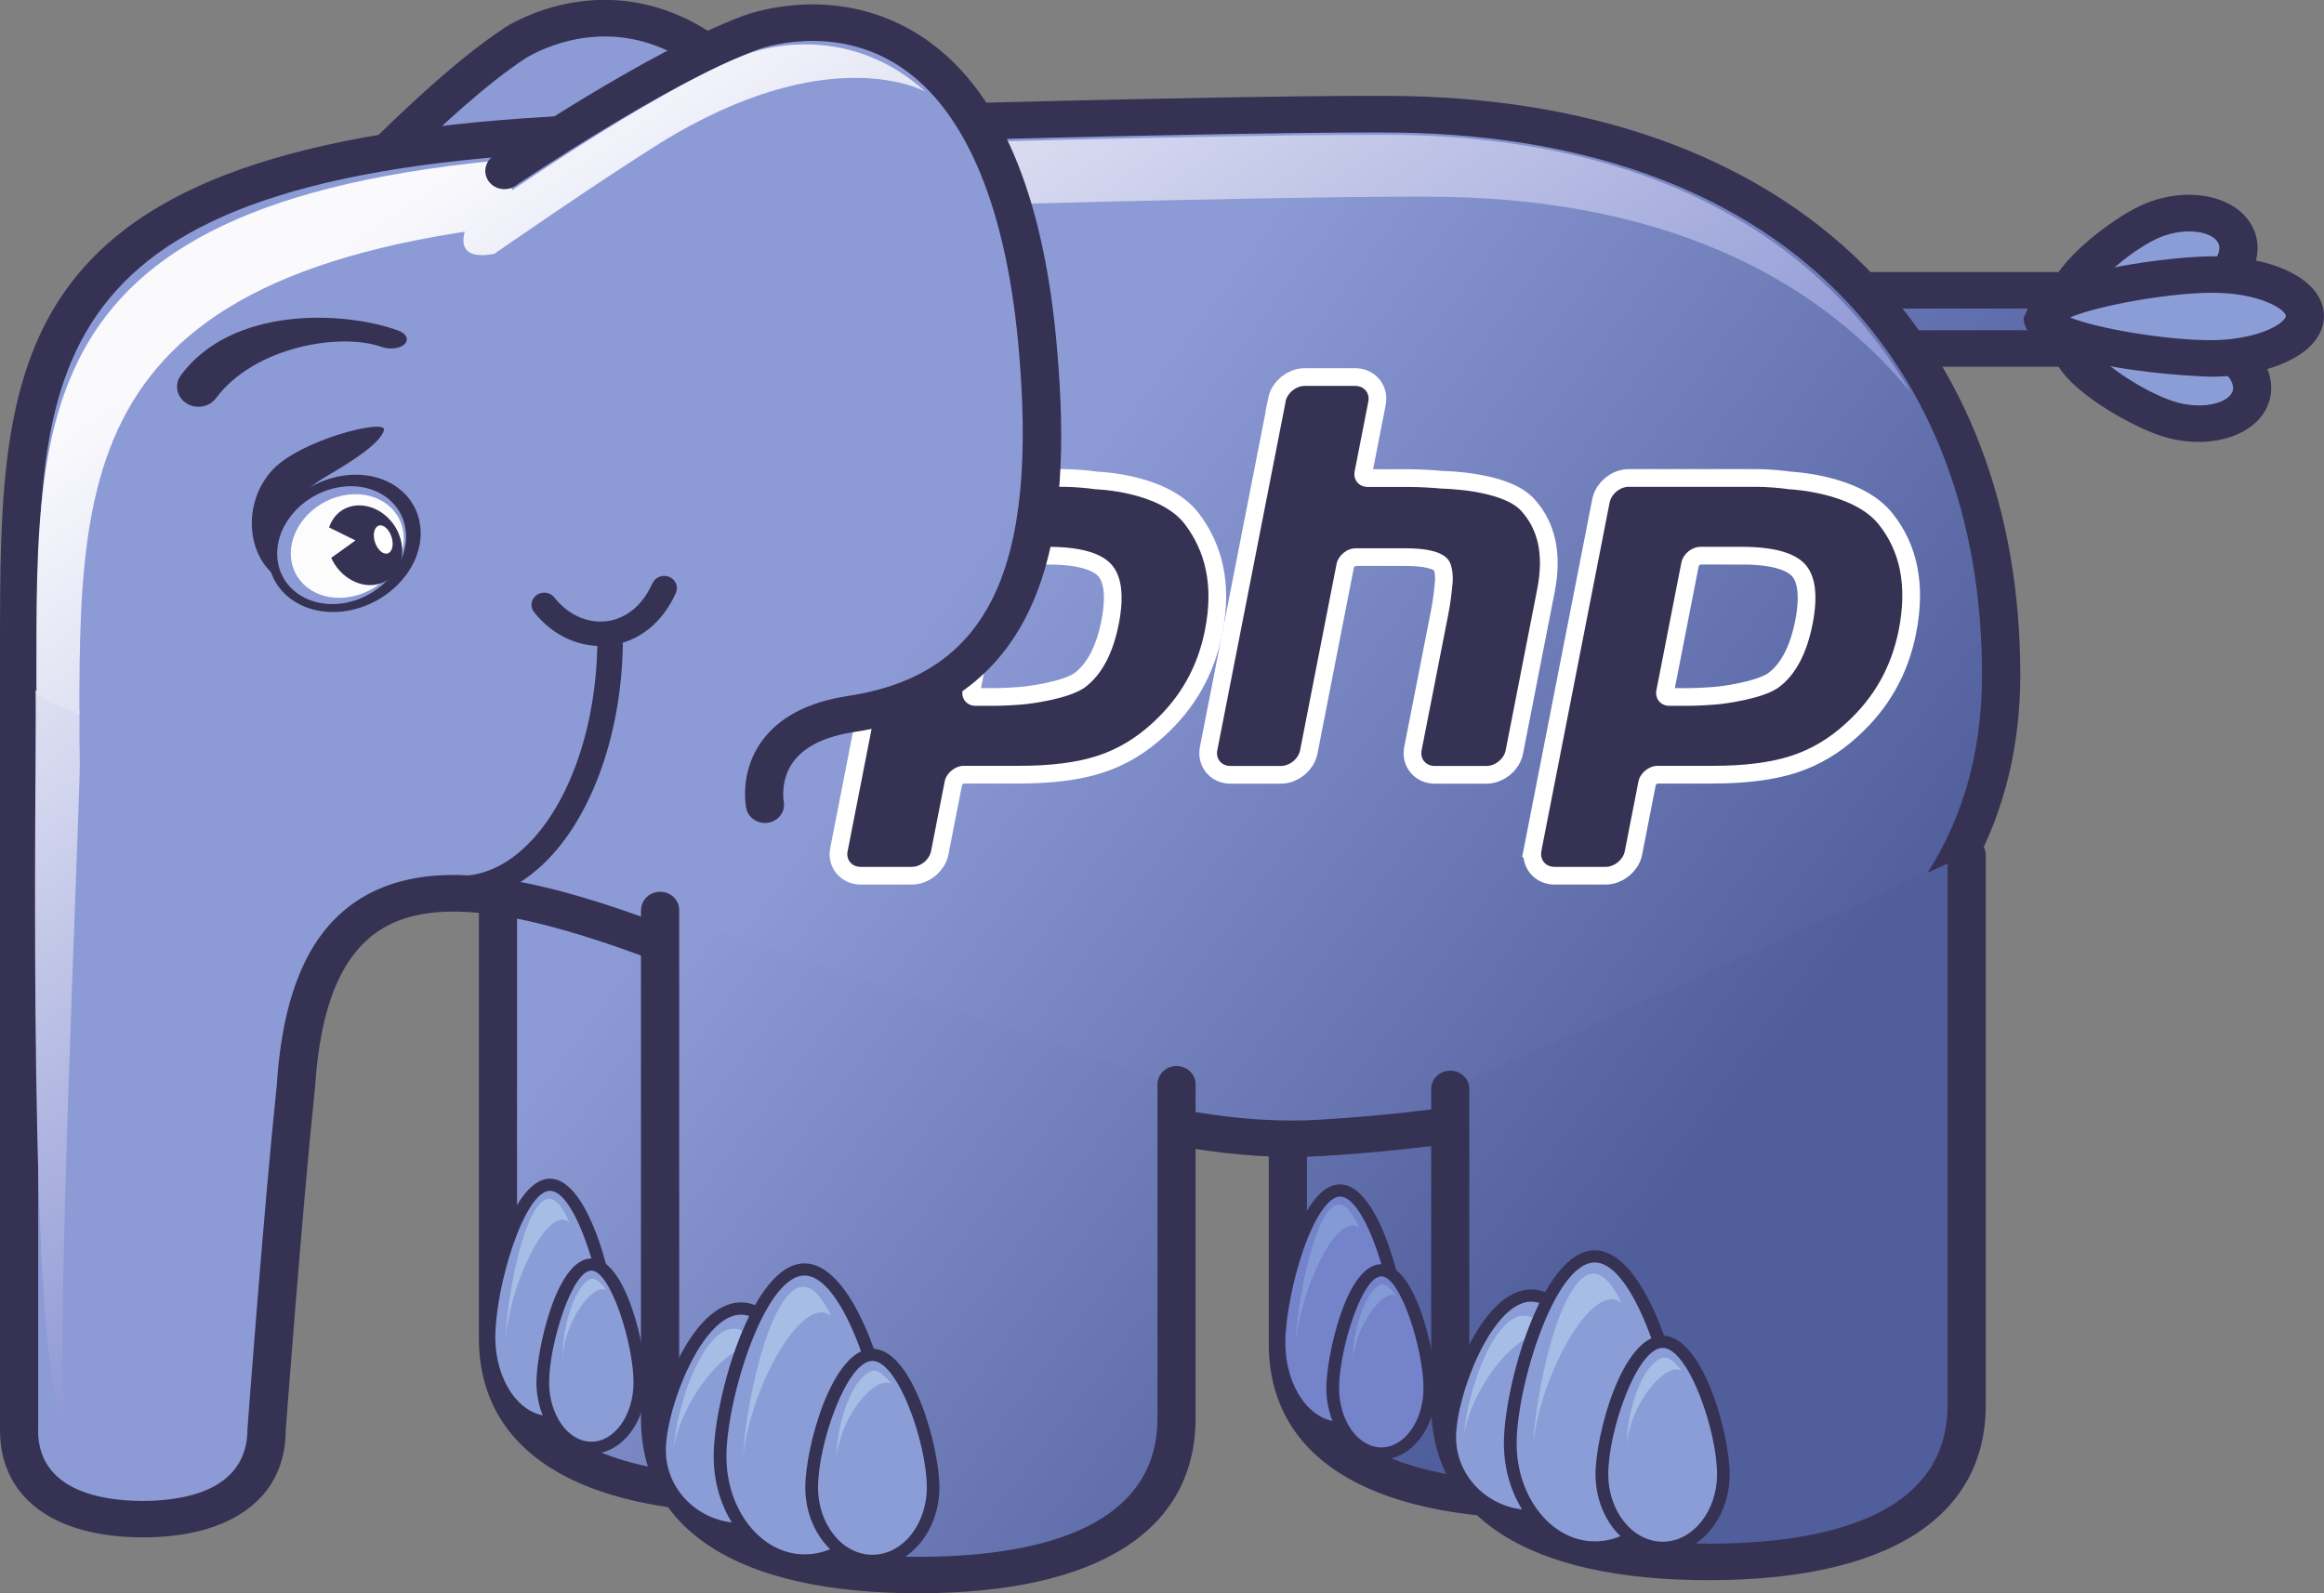 <?xml version="1.0" encoding="UTF-8"?>
<svg id="svg2" xmlns="http://www.w3.org/2000/svg" viewBox="0 0 350 240">
  <rect x="0" y="0" width="350" height="240" fill="#808080" stroke="none"/>
  <defs>
    <style>
      .cls-1, .cls-2 {
        fill: none;
      }

      .cls-3 {
        clip-path: url(#clippath);
      }

      .cls-4 {
        fill: #fcfcfc;
      }

      .cls-5 {
        fill: #fff;
      }

      .cls-6 {
        fill: #8b9dd7;
      }

      .cls-7 {
        fill: #a6bde6;
      }

      .cls-8 {
        fill: #080604;
      }

      .cls-9 {
        fill: #363254;
      }

      .cls-10 {
        fill: #7483ca;
      }

      .cls-11 {
        fill: #839ad6;
      }

      .cls-2 {
        stroke: #fff;
        stroke-width: 5.33px;
      }

      .cls-12 {
        fill: url(#Dégradé_sans_nom_10);
      }

      .cls-13 {
        fill: url(#Dégradé_sans_nom_11);
      }

      .cls-14 {
        fill: url(#Dégradé_sans_nom_12);
      }

      .cls-15 {
        clip-path: url(#clippath-1);
      }

      .cls-16 {
        clip-path: url(#clippath-4);
      }

      .cls-17 {
        clip-path: url(#clippath-3);
      }

      .cls-18 {
        clip-path: url(#clippath-2);
      }

      .cls-19 {
        clip-path: url(#clippath-7);
      }

      .cls-20 {
        clip-path: url(#clippath-8);
      }

      .cls-21 {
        clip-path: url(#clippath-6);
      }

      .cls-22 {
        clip-path: url(#clippath-5);
      }

      .cls-23 {
        clip-path: url(#clippath-9);
      }

      .cls-24 {
        clip-path: url(#clippath-10);
      }

      .cls-25 {
        clip-path: url(#clippath-11);
      }

      .cls-26 {
        fill: url(#Dégradé_sans_nom);
      }

      .cls-27 {
        fill: url(#Dégradé_sans_nom_8);
      }

      .cls-28 {
        fill: url(#Dégradé_sans_nom_3);
      }

      .cls-29 {
        fill: url(#Dégradé_sans_nom_2);
      }

      .cls-30 {
        fill: url(#Dégradé_sans_nom_5);
      }

      .cls-31 {
        fill: url(#Dégradé_sans_nom_4);
      }

      .cls-32 {
        fill: url(#Dégradé_sans_nom_7);
      }

      .cls-33 {
        fill: url(#Dégradé_sans_nom_6);
      }

      .cls-34 {
        fill: url(#Dégradé_sans_nom_9);
      }
    </style>
    <clipPath id="clippath">
      <path class="cls-1" d="m48.7,32.94s16.96-18.62,28.71-26.34c3.74-2.46,31.59-16.99,49.46,33.02,9.78,27.38,9.94,47.78-12.29,56.48-13.31,5.21-8.56,14.96-8.56,14.96"/>
    </clipPath>
    <linearGradient id="Dégradé_sans_nom" x1="-777.89" y1="661.9" x2="-776.89" y2="661.9" gradientTransform="translate(33061.74 142532.17) rotate(36.47) scale(143.84 -143.5) skewX(.45)" gradientUnits="userSpaceOnUse">
      <stop offset="0" stop-color="#8c9bd6"/>
      <stop offset="1" stop-color="#505e9b"/>
    </linearGradient>
    <clipPath id="clippath-1">
      <path class="cls-1" d="m276.83,43.72h35.63c2.99,0,5.41,1.97,5.41,4.39h0c0,2.42-2.42,4.38-5.41,4.38h-27.96l-7.66-8.77Z"/>
    </clipPath>
    <linearGradient id="Dégradé_sans_nom_2" x1="-777.94" y1="661.89" x2="-776.94" y2="661.89" gradientTransform="translate(33417.56 143621.65) rotate(36.47) scale(145.03 -144.69) skewX(.45)" gradientUnits="userSpaceOnUse">
      <stop offset="0" stop-color="#808fd0"/>
      <stop offset="1" stop-color="#505e9b"/>
    </linearGradient>
    <clipPath id="clippath-2">
      <path class="cls-1" d="m152.76,130.94v70.59c0,17.41-17.41,23.64-38.89,23.64h0c-21.48,0-38.88-6.24-38.88-23.64v-71.42"/>
    </clipPath>
    <linearGradient id="Dégradé_sans_nom_3" x1="-777.87" y1="661.9" x2="-776.87" y2="661.9" gradientTransform="translate(32861.58 141973.22) rotate(36.47) scale(143.21 -142.87) skewX(.45)" gradientUnits="userSpaceOnUse">
      <stop offset="0" stop-color="#8c9bd6"/>
      <stop offset="1" stop-color="#505e9b"/>
    </linearGradient>
    <clipPath id="clippath-3">
      <path class="cls-1" d="m271.73,131.8v70.59c0,17.41-17.41,23.64-38.89,23.64h0c-21.48,0-38.89-6.24-38.89-23.64v-71.42"/>
    </clipPath>
    <linearGradient id="Dégradé_sans_nom_4" x1="-777.87" y1="661.9" x2="-776.87" y2="661.9" gradientTransform="translate(32904.5 141916.76) rotate(36.47) scale(143.21 -142.87) skewX(.45)" gradientUnits="userSpaceOnUse">
      <stop offset="0" stop-color="#8c9bd6"/>
      <stop offset="1" stop-color="#505e9b"/>
    </linearGradient>
    <clipPath id="clippath-4">
      <path class="cls-1" d="m120.05,34.53c15.15,24.43,13.53,45.06-6.65,55.88-12.08,6.48-5.43,15.02-5.43,15.02"/>
    </clipPath>
    <linearGradient id="Dégradé_sans_nom_5" x1="-777.68" y1="661.93" x2="-776.68" y2="661.93" gradientTransform="translate(31927.33 137739.33) rotate(36.47) scale(139.01 -138.68) skewX(.45)" gradientUnits="userSpaceOnUse">
      <stop offset="0" stop-color="#808fd0"/>
      <stop offset="1" stop-color="#505e9b"/>
    </linearGradient>
    <clipPath id="clippath-5">
      <path class="cls-1" d="m208.52,17.21s-25.15-.29-117.02,2.73C-.37,22.96,3.02,55.63,2.87,102.56v112.87c0,9.55,8.34,13.4,18.63,13.4s18.64-3.85,18.64-13.4c0,0,2.37-32.25,4.42-51.87,4.58-71.27,91.33,11.72,154.39,7.85,57.3-3.52,102.43-23.14,102.43-69.76s-29.57-84.43-92.86-84.43h0Z"/>
    </clipPath>
    <linearGradient id="Dégradé_sans_nom_6" x1="-777.92" y1="661.9" x2="-776.92" y2="661.9" gradientTransform="translate(33209.8 143284.25) rotate(36.47) scale(144.56 -144.22) skewX(.45)" gradientUnits="userSpaceOnUse">
      <stop offset="0" stop-color="#8c9bd6"/>
      <stop offset="1" stop-color="#505e9b"/>
    </linearGradient>
    <clipPath id="clippath-6">
      <path class="cls-1" d="m5.38,105.66c.1,10.6-1.41,103.19,4.49,108.75-1.85-4.1,2.2-93.8,2.15-99.44l-.05-3.3v-4.66c-2.27-.83-4.48-1.86-6.61-3.03l.02,1.67Z"/>
    </clipPath>
    <linearGradient id="Dégradé_sans_nom_7" x1="-778.18" y1="663.99" x2="-777.18" y2="663.99" gradientTransform="translate(-14631.04 137366.97) rotate(55.33) scale(135.3 -135.69) skewX(.44)" gradientUnits="userSpaceOnUse">
      <stop offset="0" stop-color="#fafafd"/>
      <stop offset="1" stop-color="#8892d2"/>
    </linearGradient>
    <clipPath id="clippath-7">
      <path class="cls-1" d="m208.49,20.32s-24.6-.29-114.5,2.67C4.1,25.94,5.48,58.79,5.48,102.96l.02,1.63c2.08,1.17,4.24,2.19,6.45,3.03.02-41.8,1.81-72.47,88.52-75.32,89.89-2.95,114.5-2.67,114.5-2.67,34.38,0,58.04,11.51,72.78,29.47-13.57-23.24-39.25-38.79-79.26-38.79h0Z"/>
    </clipPath>
    <linearGradient id="Dégradé_sans_nom_8" x1="-779" y1="663.57" x2="-778" y2="663.57" gradientTransform="translate(-16785.62 160026.77) rotate(55.33) scale(157.65 -158.11) skewX(.44)" gradientUnits="userSpaceOnUse">
      <stop offset="0" stop-color="#fafafd"/>
      <stop offset="1" stop-color="#8892d2"/>
    </linearGradient>
    <clipPath id="clippath-8">
      <path class="cls-1" d="m177.18,163.33v50.27c0,17.41-17.42,23.66-38.89,23.66h0c-21.48,0-38.89-6.25-38.89-23.66v-76.52"/>
    </clipPath>
    <linearGradient id="Dégradé_sans_nom_9" x1="-777.86" y1="661.9" x2="-776.86" y2="661.9" gradientTransform="translate(32842.29 141902.07) rotate(36.47) scale(143.13 -142.79) skewX(.45)" gradientUnits="userSpaceOnUse">
      <stop offset="0" stop-color="#8c9bd6"/>
      <stop offset="1" stop-color="#505e9b"/>
    </linearGradient>
    <clipPath id="clippath-9">
      <path class="cls-1" d="m296.19,128.78v82.85c0,17.4-17.42,23.65-38.89,23.65h0c-21.48,0-38.88-6.25-38.88-23.65v-47.6"/>
    </clipPath>
    <linearGradient id="Dégradé_sans_nom_10" x1="-777.88" y1="661.9" x2="-776.88" y2="661.9" gradientTransform="translate(33010.91 142328.51) rotate(36.47) scale(143.63 -143.29) skewX(.45)" gradientUnits="userSpaceOnUse">
      <stop offset="0" stop-color="#8c9bd6"/>
      <stop offset="1" stop-color="#505e9b"/>
    </linearGradient>
    <clipPath id="clippath-10">
      <path class="cls-1" d="m75.96,25.75s22.78-15.54,37.17-20.86c4.59-1.7,37.68-10.37,43.04,46.31,2.93,31.03-2.35,52.47-28,56.35-15.35,2.33-12.98,13.68-12.98,13.68"/>
    </clipPath>
    <linearGradient id="Dégradé_sans_nom_11" x1="-777.87" y1="661.9" x2="-776.87" y2="661.9" gradientTransform="translate(32966.15 142100.6) rotate(36.47) scale(143.41 -143.07) skewX(.45)" gradientUnits="userSpaceOnUse">
      <stop offset="0" stop-color="#8c9bd6"/>
      <stop offset="1" stop-color="#505e9b"/>
    </linearGradient>
    <clipPath id="clippath-11">
      <path class="cls-1" d="m99.27,21.64c25.8-16,40.12-7.82,40.12-7.82-11.22-10.17-23.83-6.8-26.62-5.76-14.34,5.33-42.04,25.01-42.04,25.01,0,0-3.74,6.59,3.72,5.16,0,0,16.23-11.25,24.83-16.58h0Z"/>
    </clipPath>
    <linearGradient id="Dégradé_sans_nom_12" x1="-779.11" y1="663.51" x2="-778.11" y2="663.51" gradientTransform="translate(-17142.3 163559.71) rotate(55.33) scale(161.12 -161.59) skewX(.44)" gradientUnits="userSpaceOnUse">
      <stop offset="0" stop-color="#fafafd"/>
      <stop offset="1" stop-color="#8892d2"/>
    </linearGradient>
  </defs>
  <g id="g4577">
    <g id="g14">
      <g class="cls-3">
        <g id="g16">
          <path id="path28" class="cls-26" d="m48.7,32.94s16.96-18.62,28.71-26.34c3.74-2.46,31.59-16.99,49.46,33.02,9.78,27.38,9.94,47.78-12.29,56.48-13.31,5.21-8.56,14.96-8.56,14.96"/>
        </g>
      </g>
    </g>
    <path id="path30" class="cls-9" d="m75.79,4.33c-11.92,7.83-28.56,26.04-29.26,26.8-1.04,1.14-.92,2.89.28,3.88,1.19.99,3.01.88,4.05-.27.17-.19,16.87-18.46,28.18-25.89.34-.23,8.59-5.52,18.64-2.34,10.57,3.35,19.73,15.11,26.47,33.98,10.74,30.06,7.55,45.93-10.65,53.04-5.25,2.06-8.71,5.04-10.28,8.87-2.06,5.05.11,9.61.2,9.81.66,1.37,2.35,1.95,3.78,1.32,1.44-.62,2.07-2.24,1.43-3.62-.01-.03-1.24-2.73-.04-5.57.98-2.34,3.36-4.27,7.07-5.71,27.47-10.75,21.86-37.67,13.91-59.92-7.46-20.86-17.58-33.45-30.1-37.42-12.51-3.97-22.6,2.3-23.71,3.02"/>
    <g id="g32">
      <g class="cls-15">
        <g id="g34">
          <path id="path46" class="cls-29" d="m276.83,43.72h35.63c2.99,0,5.41,1.97,5.41,4.39h0c0,2.42-2.42,4.38-5.41,4.38h-27.96l-7.66-8.77"/>
        </g>
      </g>
    </g>
    <path id="path48" class="cls-9" d="m312.46,46.47c1.5,0,2.54.86,2.54,1.64s-1.04,1.64-2.54,1.64h-26.62c-.57-.65-1.43-1.64-2.86-3.27h29.48Zm-41.77-5.5l12.47,14.27h29.31c4.57,0,8.28-3.2,8.28-7.13s-3.71-7.13-8.28-7.13h-41.77"/>
    <path id="path50" class="cls-6" d="m323.49,33.53c4.9-2.31,10.62-1.75,12.8,1.26,2.17,3.02-.05,7.33-4.94,9.66-4.89,2.31-17.71,5.11-19.88,2.09-2.18-3.01,7.13-10.69,12.02-13"/>
    <path id="path52" class="cls-9" d="m324.75,35.99h0c3.8-1.79,7.97-1.29,9.16.36.33.46.41.99.24,1.63-.31,1.15-1.54,2.8-4.09,4-4.72,2.23-13.11,3.54-15.7,2.91.96-2.13,6.2-6.92,10.39-8.9h0Zm-2.54-4.93h0c-4.1,1.93-12.43,8.09-13.74,12.96l.63,4.06c3.94,5.48,19.81.57,23.52-1.18,3.69-1.75,6.27-4.5,7.1-7.55.59-2.18.21-4.35-1.07-6.13-3-4.16-10.22-5.11-16.44-2.17"/>
    <path id="path54" class="cls-6" d="m332.19,51.32c5.25,1.74,8.18,5.77,6.56,9-1.64,3.24-7.21,4.44-12.45,2.69-5.24-1.74-15.78-8.28-14.15-11.51,1.63-3.24,14.81-1.93,20.05-.19"/>
    <path id="path56" class="cls-9" d="m333.13,48.73h0,0Zm-1.89,5.19h0c2.82.94,4.37,2.5,4.87,3.65.38.88.12,1.4.04,1.57-.86,1.72-4.87,2.63-8.92,1.28-4.63-1.53-10.86-5.85-12.03-7.84,2.17-.72,10.98-.35,16.05,1.33h0Zm-21.7-3.6v3.99c2.03,4.66,11.36,9.84,15.8,11.31,6.68,2.22,13.7.42,15.98-4.09.48-.97.73-2.02.73-3.08,0-1-.21-2.01-.64-3-1.29-2.96-4.31-5.4-8.29-6.72-3.97-1.32-20.58-4.38-23.58,1.59"/>
    <path id="path58" class="cls-6" d="m332.96,41.36c7.79-.05,14.14,2.74,14.17,6.23.04,3.49-6.24,6.36-14.04,6.41-7.78.05-25.41-2.65-25.45-6.14-.04-3.5,17.54-6.44,25.32-6.5"/>
    <path id="path60" class="cls-9" d="m344.25,47.61c0,.13-.12.39-.47.73-1.41,1.37-5.37,2.87-10.71,2.9-6.68.04-17.25-1.75-21.32-3.42,4.04-1.73,14.56-3.67,21.23-3.72h0c7.38-.05,11.27,2.58,11.28,3.5h0Zm-11.31-9h0c-5.66.04-22.47,2.02-26.79,6.21l-1.39,3.07c.08,8.08,28.06,8.86,28.34,8.86,6.27-.04,11.93-1.78,14.77-4.55,1.41-1.37,2.14-2.97,2.12-4.64-.04-5.24-7.22-9.01-17.06-8.95"/>
    <g id="g62">
      <g class="cls-18">
        <g id="g64">
          <path id="path76" class="cls-28" d="m152.76,130.94v70.59c0,17.41-17.41,23.64-38.89,23.64h0c-21.48,0-38.88-6.24-38.88-23.64v-71.42"/>
        </g>
      </g>
    </g>
    <path id="path78" class="cls-9" d="m72.12,130.11v71.42c0,17.02,14.83,26.39,41.76,26.39s41.76-9.37,41.76-26.39v-70.59c0-1.52-1.29-2.75-2.87-2.75s-2.87,1.23-2.87,2.75v70.59c0,17.27-19.58,20.89-36.02,20.89s-36.01-3.62-36.01-20.89v-71.42c0-1.52-1.29-2.75-2.87-2.75s-2.87,1.23-2.87,2.75"/>
    <path id="path80" class="cls-6" d="m92.03,201.45c0,7.04-4.12,12.77-9.19,12.77s-9.2-5.72-9.2-12.77,4.12-22.98,9.2-22.98,9.19,15.93,9.19,22.98"/>
    <path id="path82" class="cls-9" d="m74.6,201.45c0-7.67,4.36-22.07,8.24-22.07s8.24,14.4,8.24,22.07c0,6.54-3.69,11.85-8.24,11.85s-8.24-5.31-8.24-11.85Zm-1.92,0c0,7.54,4.55,13.69,10.15,13.69s10.15-6.14,10.15-13.69c0-6.89-4.04-23.9-10.15-23.9s-10.15,17.01-10.15,23.9"/>
    <path id="path84" class="cls-7" d="m76.12,202.72c0-6.78,4.98-19,8.61-19,.35,0,.69.17,1.02.43-.91-2.15-1.95-3.57-3.05-3.57-3.64,0-6.58,15.35-6.58,22.13"/>
    <path id="path86" class="cls-6" d="m96.37,208.23c0,5.44-3.27,9.85-7.31,9.85s-7.32-4.41-7.32-9.85,3.28-17.75,7.32-17.75,7.31,12.29,7.31,17.75"/>
    <path id="path88" class="cls-9" d="m82.7,208.23c0-5.7,3.44-16.83,6.36-16.83s6.35,11.12,6.35,16.83c0,4.93-2.85,8.94-6.35,8.94s-6.36-4.01-6.36-8.94Zm-1.91,0c0,5.94,3.71,10.77,8.28,10.77s8.27-4.83,8.27-10.77c0-4.65-2.93-18.66-8.27-18.66s-8.28,14.02-8.28,18.66"/>
    <path id="path90" class="cls-7" d="m84.82,204.99c-.37-3.88,3.06-10.31,5.73-10.78.25-.03.51.03.76.13-.78-1.11-1.67-2-2.43-1.65-2.64,1.25-4.44,8.44-4.07,12.3"/>
    <g id="g92">
      <g class="cls-17">
        <g id="g94">
          <path id="path106" class="cls-31" d="m271.73,131.8v70.59c0,17.41-17.41,23.64-38.89,23.64h0c-21.48,0-38.89-6.24-38.89-23.64v-71.42"/>
        </g>
      </g>
    </g>
    <path id="path108" class="cls-9" d="m191.08,130.97v71.42c0,17.02,14.83,26.39,41.76,26.39,12.12,0,21.84-1.9,28.89-5.64,8.42-4.47,12.87-11.64,12.87-20.75v-70.59c0-1.52-1.29-2.75-2.87-2.75s-2.87,1.23-2.87,2.75v70.59c0,7.19-3.24,12.41-9.92,15.95-6.1,3.23-15.13,4.95-26.1,4.95-16.43,0-36.01-3.63-36.01-20.89v-71.42c0-1.52-1.29-2.75-2.88-2.75s-2.87,1.23-2.87,2.75"/>
    <path id="path110" class="cls-10" d="m211,202.31c0,7.04-4.11,12.78-9.19,12.78s-9.2-5.73-9.2-12.78,4.11-22.98,9.2-22.98,9.19,15.93,9.19,22.98"/>
    <path id="path112" class="cls-9" d="m193.57,202.31c0-3.6,1.09-9.3,2.65-13.85,1.73-5.07,3.88-8.22,5.6-8.22,3.87,0,8.24,14.39,8.24,22.06,0,6.54-3.69,11.86-8.24,11.86s-8.24-5.32-8.24-11.86h0Zm.83-14.42c-1.62,4.71-2.74,10.64-2.74,14.42,0,7.55,4.56,13.69,10.16,13.69s10.15-6.14,10.15-13.69c0-6.89-4.04-23.9-10.15-23.9-3.45,0-5.94,5.15-7.42,9.48"/>
    <path id="path114" class="cls-11" d="m195.09,203.59c0-6.79,4.97-19.01,8.61-19.01.35,0,.69.18,1.02.44-.91-2.15-1.95-3.57-3.05-3.57-3.64,0-6.57,15.36-6.57,22.14"/>
    <path id="path116" class="cls-10" d="m215.34,209.09c0,5.45-3.27,9.85-7.31,9.85s-7.31-4.4-7.31-9.85,3.28-17.74,7.31-17.74,7.31,12.29,7.31,17.74"/>
    <path id="path118" class="cls-9" d="m201.67,209.09c0-5.7,3.43-16.83,6.36-16.83s6.35,11.12,6.35,16.83c0,4.93-2.85,8.94-6.35,8.94s-6.36-4.01-6.36-8.94Zm-1.92,0c0,5.94,3.71,10.77,8.27,10.77s8.27-4.83,8.27-10.77c0-4.64-2.94-18.66-8.27-18.66s-8.27,14.01-8.27,18.66"/>
    <path id="path120" class="cls-11" d="m203.79,205.85c-.37-3.87,3.06-10.31,5.73-10.78.25-.03.51.02.76.13-.78-1.11-1.67-2-2.43-1.65-2.65,1.25-4.44,8.44-4.06,12.3"/>
    <g id="g122">
      <g class="cls-16">
        <g id="g124">
          <path id="path136" class="cls-30" d="m120.05,34.53c15.15,24.43,13.53,45.06-6.65,55.88-12.08,6.48-5.43,15.02-5.43,15.02"/>
        </g>
      </g>
    </g>
    <path id="path138" class="cls-8" d="m118.58,32.16c-1.37.78-1.82,2.46-1.01,3.77,8.43,13.59,11.45,25.9,8.73,35.58-1.93,6.89-6.75,12.43-14.31,16.49-4.78,2.56-7.63,5.79-8.47,9.59-1.15,5.17,2.01,9.3,2.14,9.48.94,1.21,2.72,1.46,4,.57,1.27-.89,1.55-2.61.63-3.83-.01-.02-1.77-2.4-1.13-5.11.51-2.17,2.41-4.15,5.65-5.89,8.96-4.81,14.7-11.49,17.05-19.86,3.13-11.15-.1-24.92-9.34-39.82-.81-1.31-2.57-1.74-3.93-.96"/>
    <g id="g140">
      <g class="cls-22">
        <g id="g142">
          <path id="path154" class="cls-33" d="m208.52,17.21s-25.15-.29-117.02,2.73C-.37,22.96,3.02,55.63,2.87,102.56v112.87c0,9.55,8.34,13.4,18.63,13.4s18.64-3.85,18.64-13.4c0,0,2.37-32.25,4.42-51.87,4.58-71.27,91.33,11.72,154.39,7.85,57.3-3.52,102.43-23.14,102.43-69.76s-29.57-84.43-92.86-84.43"/>
        </g>
      </g>
    </g>
    <path id="path156" class="cls-9" d="m5.75,215.43v-112.87s0-4.97,0-4.97c.02-43.41.03-72.08,85.84-74.9,90.69-2.98,116.64-2.73,116.89-2.73h.03c28.89,0,52.44,8.26,68.09,23.89,14.33,14.3,21.9,34.29,21.9,57.8,0,50.32-54.24,64.22-99.74,67.02-23.95,1.47-52.19-10.28-77.12-20.64-27.94-11.61-52.06-21.64-66.91-12.94-7.85,4.6-12.11,13.86-13.04,28.31-2.02,19.33-4.4,51.52-4.42,51.85,0,9.46-9.89,10.84-15.78,10.84s-15.76-1.39-15.76-10.65h0ZM91.4,17.19C.04,20.19.02,52.65,0,97.58v4.97s0,112.88,0,112.88c0,10.11,8.04,16.15,21.51,16.15s21.52-6.04,21.52-16.15c.02-.13,2.39-32.25,4.41-51.6.81-12.63,4.19-20.46,10.31-24.06,12.31-7.21,36.26,2.75,61.62,13.29,25.52,10.61,54.44,22.64,79.77,21.08,67.79-4.17,105.12-29.92,105.12-72.51,0-24.96-8.13-46.26-23.5-61.61-16.76-16.73-41.74-25.58-72.24-25.58h.03c-.25,0-26.27-.26-117.16,2.73"/>
    <g id="g158">
      <g class="cls-21">
        <g id="g160">
          <path id="path172" class="cls-32" d="m5.38,105.66c.1,10.6-1.41,103.19,4.49,108.75-1.85-4.1,2.2-93.8,2.15-99.44l-.05-3.3v-4.66c-2.27-.83-4.48-1.86-6.61-3.03l.02,1.67"/>
        </g>
      </g>
    </g>
    <g id="g174">
      <g class="cls-19">
        <g id="g176">
          <path id="path188" class="cls-27" d="m208.49,20.32s-24.6-.29-114.5,2.67C4.1,25.94,5.48,58.79,5.48,102.96l.02,1.63c2.08,1.17,4.24,2.19,6.45,3.03.02-41.8,1.81-72.47,88.52-75.32,89.89-2.95,114.5-2.67,114.5-2.67,34.38,0,58.04,11.51,72.78,29.47-13.57-23.24-39.25-38.79-79.26-38.79"/>
        </g>
      </g>
    </g>
    <g id="g190">
      <g class="cls-20">
        <g id="g192">
          <path id="path204" class="cls-34" d="m177.18,163.33v50.27c0,17.41-17.42,23.66-38.89,23.66h0c-21.48,0-38.89-6.25-38.89-23.66v-76.52"/>
        </g>
      </g>
    </g>
    <path id="path206" class="cls-9" d="m96.53,137.08v76.52c0,17.03,14.83,26.4,41.76,26.4s41.77-9.38,41.77-26.4v-50.27c0-1.52-1.29-2.75-2.87-2.75s-2.87,1.23-2.87,2.75v50.27c0,17.28-19.59,20.91-36.02,20.91s-36.01-3.63-36.01-20.91v-76.52c0-1.52-1.29-2.75-2.87-2.75s-2.87,1.23-2.87,2.75"/>
    <path id="path208" class="cls-6" d="m123.86,218.47c0,6.55-5.49,11.86-12.27,11.86s-12.27-5.31-12.27-11.86,5.49-21.35,12.27-21.35,12.27,14.8,12.27,21.35"/>
    <path id="path210" class="cls-9" d="m100.28,218.47c0-6.38,5.47-20.44,11.31-20.44s11.31,14.06,11.31,20.44c0,6.04-5.07,10.94-11.31,10.94s-11.31-4.91-11.31-10.94Zm-1.92,0c0,7.04,5.94,12.78,13.23,12.78s13.23-5.73,13.23-12.78c0-6.64-5.58-22.28-13.23-22.28s-13.23,15.63-13.23,22.28"/>
    <path id="path212" class="cls-7" d="m101.41,219.26c0-5.86,6.87-16.4,11.9-16.4.48,0,.94.15,1.41.38-1.27-1.85-2.7-3.09-4.21-3.09-5.03,0-9.09,13.25-9.09,19.1"/>
    <path id="path214" class="cls-6" d="m133.86,219.4c0,8.64-5.69,15.66-12.7,15.66s-12.71-7.03-12.71-15.66,5.69-28.18,12.71-28.18,12.7,19.53,12.7,28.18"/>
    <path id="path216" class="cls-9" d="m109.4,219.4c0-8.52,5.69-27.26,11.76-27.26s11.75,18.74,11.75,27.26-5.27,14.74-11.75,14.74-11.76-6.62-11.76-14.74Zm-1.92,0c0,9.14,6.13,16.58,13.67,16.58s13.66-7.44,13.66-16.58-5.77-29.09-13.66-29.09-13.67,20.41-13.67,29.09"/>
    <path id="path218" class="cls-7" d="m111.87,220.97c0-8.33,6.88-23.29,11.9-23.29.48,0,.95.22,1.41.53-1.26-2.64-2.7-4.38-4.21-4.38-5.03,0-9.09,18.83-9.09,27.14"/>
    <path id="path220" class="cls-6" d="m140.53,224.05c0,6.11-4.09,11.07-9.15,11.07s-9.14-4.96-9.14-11.07,4.09-19.96,9.14-19.96,9.15,13.82,9.15,19.96"/>
    <path id="path222" class="cls-9" d="m123.2,224.05c0-6.62,4.34-19.05,8.19-19.05s8.19,12.42,8.19,19.05c0,5.6-3.67,10.15-8.19,10.15s-8.19-4.55-8.19-10.15Zm-1.92,0c0,6.61,4.54,11.99,10.1,11.99s10.1-5.38,10.1-11.99c0-6.02-4.02-20.88-10.1-20.88s-10.1,14.86-10.1,20.88"/>
    <path id="path224" class="cls-7" d="m126.09,220.4c-.46-4.37,3.82-11.6,7.16-12.13.31-.05.63.02.96.14-.98-1.26-2.09-2.26-3.04-1.86-3.31,1.41-5.55,9.49-5.08,13.84"/>
    <g id="g226">
      <g class="cls-23">
        <g id="g228">
          <path id="path240" class="cls-12" d="m296.19,128.78v82.85c0,17.4-17.42,23.65-38.89,23.65h0c-21.48,0-38.88-6.25-38.88-23.65v-47.6"/>
        </g>
      </g>
    </g>
    <path id="path242" class="cls-9" d="m293.31,128.78v82.85c0,17.28-19.59,20.9-36.02,20.9s-36.01-3.62-36.01-20.9v-47.6c0-1.52-1.29-2.75-2.87-2.75s-2.87,1.23-2.87,2.75v47.6c0,17.03,14.83,26.4,41.76,26.4s41.76-9.38,41.76-26.4v-82.85c0-1.52-1.28-2.75-2.87-2.75s-2.88,1.23-2.88,2.75"/>
    <path id="path244" class="cls-6" d="m242.88,216.51c0,6.54-5.49,11.85-12.27,11.85s-12.27-5.31-12.27-11.85,5.49-21.36,12.27-21.36,12.27,14.8,12.27,21.36"/>
    <path id="path246" class="cls-9" d="m219.29,216.51c0-6.39,5.47-20.44,11.31-20.44s11.32,14.05,11.32,20.44c0,6.03-5.08,10.94-11.32,10.94s-11.31-4.91-11.31-10.94Zm-1.92,0c0,7.04,5.93,12.77,13.23,12.77s13.23-5.73,13.23-12.77c0-6.64-5.59-22.27-13.23-22.27s-13.23,15.63-13.23,22.27"/>
    <path id="path248" class="cls-7" d="m220.43,217.28c0-5.86,6.87-16.39,11.9-16.39.48,0,.94.15,1.41.38-1.26-1.85-2.69-3.08-4.21-3.08-5.03,0-9.09,13.25-9.09,19.1"/>
    <path id="path250" class="cls-6" d="m252.87,217.43c0,8.64-5.69,15.67-12.71,15.67s-12.71-7.03-12.71-15.67,5.69-28.17,12.71-28.17,12.71,19.52,12.71,28.17"/>
    <path id="path252" class="cls-9" d="m228.41,217.43c0-8.52,5.68-27.26,11.76-27.26s11.75,18.74,11.75,27.26-5.27,14.75-11.75,14.75-11.76-6.62-11.76-14.75Zm-1.92,0c0,9.14,6.13,16.58,13.67,16.58s13.67-7.44,13.67-16.58-5.77-29.09-13.67-29.09-13.67,20.42-13.67,29.09"/>
    <path id="path254" class="cls-7" d="m230.88,219c0-8.33,6.88-23.29,11.9-23.29.48,0,.95.21,1.41.53-1.26-2.64-2.69-4.38-4.21-4.38-5.03,0-9.09,18.82-9.09,27.14"/>
    <path id="path256" class="cls-6" d="m259.54,222.08c0,6.12-4.09,11.07-9.14,11.07s-9.14-4.96-9.14-11.07,4.09-19.96,9.14-19.96,9.14,13.82,9.14,19.96"/>
    <path id="path258" class="cls-9" d="m242.21,222.08c0-6.62,4.34-19.04,8.19-19.04s8.19,12.42,8.19,19.04c0,5.6-3.68,10.15-8.19,10.15s-8.19-4.55-8.19-10.15h0Zm-1.92,0c0,6.61,4.53,11.99,10.1,11.99s10.1-5.37,10.1-11.99c0-6.02-4.02-20.88-10.1-20.88s-10.1,14.86-10.1,20.88"/>
    <path id="path260" class="cls-7" d="m245.1,218.43c-.46-4.37,3.82-11.6,7.16-12.13.31-.05.63.02.96.14-.98-1.26-2.09-2.25-3.04-1.86-3.31,1.41-5.54,9.49-5.08,13.85"/>
    <path id="path262" class="cls-9" d="m27.24,56.53c-1.01,1.37-.66,3.25.81,4.2,1.46.96,3.47.61,4.48-.75,5.78-7.79,18.78-9.93,24.95-7.72,1.23.44,2.79.25,3.47-.44.68-.68.24-1.59-1-2.04-8.46-3.03-25.06-3.58-32.71,6.74"/>
    <path id="path264" class="cls-9" d="m52.28,90.76c-5.34,1.12-10.04-1.85-10.5-6.61-.46-4.77,3.49-9.54,8.83-10.67,5.34-1.12,10.05,1.83,10.51,6.61.46,4.77-3.5,9.54-8.84,10.67Zm11.03-11.31c-.53-5.56-6.09-8.98-12.42-7.66-6.32,1.33-11.02,6.9-10.49,12.45.53,5.55,6.09,8.98,12.42,7.67,6.33-1.33,11.03-6.9,10.5-12.46"/>
    <path id="path266" class="cls-4" d="m60.78,80.47c.41,4.2-3.05,8.4-7.73,9.38-4.69.99-8.81-1.62-9.22-5.82-.4-4.2,3.06-8.39,7.73-9.38,4.69-.99,8.81,1.61,9.22,5.81"/>
    <path id="path268" class="cls-9" d="m60.1,80.51c-1.27-3.2-4.63-5.05-7.48-4.16-1.53.47-2.57,1.64-3.06,3.1l3.98,1.96-3.66,2.62c1.36,3.02,4.56,4.75,7.33,3.89,2.86-.9,4.15-4.21,2.88-7.41"/>
    <path id="path270" class="cls-5" d="m57.17,79.14c.71-.1,1.54.75,1.85,1.93.31,1.17-.02,2.21-.75,2.32-.72.11-1.55-.75-1.86-1.93-.3-1.17.04-2.2.76-2.32"/>
    <path id="path272" class="cls-9" d="m45.58,74.33c-5,3.82-6.57,9.38-3.2,12.52-.29-.12.34.69.07.53-5.31-2.92-6.2-11.6-1.31-16.7,4.2-4.39,16.8-7.64,16.71-5.95-.52,1.94-4.21,4.4-8.79,7.08-1.47.83-2.54,1.79-3.48,2.51"/>
    <path id="path274" class="cls-9" d="m127.65,128.21c-.26,1.3.63,2.37,1.97,2.37h7.7c1.34,0,2.64-1.07,2.9-2.37l2.05-10.48c.26-1.3,1.56-2.37,2.9-2.37h8.33c4.75,0,8.66-.5,11.72-1.49,3.07-.99,5.85-2.65,8.37-4.98,2.1-1.92,3.81-4.04,5.11-6.36,1.3-2.31,2.23-4.87,2.78-7.66,1.33-6.78.02-11.83-3-15.86-3.8-5.05-13.5-5.31-13.5-5.31-1.33-.2-3.5-.37-4.84-.37h-19.3c-1.34,0-2.64,1.07-2.9,2.38l-10.28,52.49Zm30.15-45.84c4.78,0,7.96.88,9.55,2.62,1.59,1.75,1.97,4.75,1.14,9-.87,4.43-2.55,7.6-5.02,9.49-2.48,1.89-8.9,2.58-8.9,2.58-1.33.14-3.52.26-4.86.26h-2.77c-1.34,0-2.23-1.07-1.97-2.37l3.76-19.21c.26-1.3,1.56-2.37,2.9-2.37h6.17"/>
    <path id="path276" class="cls-2" d="m127.65,128.21c-.26,1.3.63,2.37,1.97,2.37h7.7c1.34,0,2.64-1.07,2.9-2.37l2.05-10.48c.26-1.3,1.56-2.37,2.9-2.37h8.33c4.75,0,8.66-.5,11.72-1.49,3.07-.99,5.85-2.65,8.37-4.98,2.1-1.92,3.81-4.04,5.11-6.36,1.3-2.31,2.23-4.87,2.78-7.66,1.33-6.78.02-11.83-3-15.86-3.8-5.05-13.5-5.31-13.5-5.31-1.33-.2-3.5-.37-4.84-.37h-19.3c-1.34,0-2.64,1.07-2.9,2.38l-10.28,52.49Zm30.15-45.84c4.78,0,7.96.88,9.55,2.62,1.59,1.75,1.97,4.75,1.14,9-.87,4.43-2.55,7.6-5.02,9.49-2.48,1.89-8.9,2.58-8.9,2.58-1.33.14-3.52.26-4.86.26h-2.77c-1.34,0-2.23-1.07-1.97-2.37l3.76-19.21c.26-1.3,1.56-2.37,2.9-2.37h6.17Z"/>
    <path id="path278" class="cls-9" d="m193.6,60.5c.26-1.3,1.56-2.37,2.9-2.37h7.6c1.34,0,2.23,1.07,1.97,2.37l-2.05,10.48c-.26,1.31.64,2.37,1.97,2.37h6.23c1.34,0,3.53.11,4.86.25,0,0,9.09.11,12.04,3.38,2.4,2.67,3.45,6.34,2.39,11.76l-4.75,24.27c-.25,1.3-1.56,2.37-2.9,2.37h-7.79c-1.34,0-2.23-1.07-1.97-2.37l4.04-20.59c.26-1.3.54-3.45.64-4.78,0,0,.18-2.44-.8-3.48-.98-1.05-3.07-1.57-6.26-1.57h-7.53c-1.34,0-2.64,1.06-2.9,2.37l-5.49,28.05c-.26,1.3-1.56,2.37-2.9,2.37h-7.6c-1.34,0-2.23-1.07-1.97-2.37l10.29-52.5"/>
    <path id="path280" class="cls-2" d="m193.6,60.5c.26-1.3,1.56-2.37,2.9-2.37h7.6c1.34,0,2.23,1.07,1.97,2.37l-2.05,10.48c-.26,1.31.64,2.37,1.97,2.37h6.23c1.34,0,3.53.11,4.86.25,0,0,9.09.11,12.04,3.38,2.4,2.67,3.45,6.34,2.39,11.76l-4.75,24.27c-.25,1.3-1.56,2.37-2.9,2.37h-7.79c-1.34,0-2.23-1.07-1.97-2.37l4.04-20.59c.26-1.3.54-3.45.64-4.78,0,0,.18-2.44-.8-3.48-.98-1.05-3.07-1.57-6.26-1.57h-7.53c-1.34,0-2.64,1.06-2.9,2.37l-5.49,28.05c-.26,1.3-1.56,2.37-2.9,2.37h-7.6c-1.34,0-2.23-1.07-1.97-2.37l10.29-52.5Z"/>
    <path id="path282" class="cls-9" d="m232.14,128.21c-.26,1.3.63,2.37,1.97,2.37h7.69c1.34,0,2.65-1.07,2.9-2.37l2.05-10.48c.26-1.3,1.56-2.37,2.9-2.37h8.33c4.75,0,8.65-.5,11.73-1.49,3.06-.99,5.85-2.65,8.36-4.98,2.11-1.92,3.81-4.04,5.11-6.36,1.3-2.31,2.23-4.87,2.78-7.66,1.33-6.78.13-11.91-3.01-15.86-3.89-4.91-13.5-5.31-13.5-5.31-1.33-.2-3.51-.37-4.84-.37h-19.3c-1.34,0-2.64,1.07-2.9,2.38l-10.28,52.49Zm30.16-45.84c4.77,0,7.95.88,9.55,2.62,1.58,1.75,1.96,4.75,1.13,9-.87,4.43-2.54,7.6-5.02,9.49-2.48,1.89-8.9,2.58-8.9,2.58-1.33.14-3.51.26-4.86.26h-2.77c-1.34,0-2.22-1.07-1.97-2.37l3.76-19.21c.26-1.3,1.56-2.37,2.9-2.37h6.18"/>
    <path id="path284" class="cls-2" d="m232.14,128.21c-.26,1.3.63,2.37,1.97,2.37h7.69c1.34,0,2.65-1.07,2.9-2.37l2.05-10.48c.26-1.3,1.56-2.37,2.9-2.37h8.33c4.75,0,8.65-.5,11.73-1.49,3.06-.99,5.85-2.65,8.36-4.98,2.11-1.92,3.81-4.04,5.11-6.36,1.3-2.31,2.23-4.87,2.78-7.66,1.33-6.78.13-11.91-3.01-15.86-3.89-4.91-13.5-5.31-13.5-5.31-1.33-.2-3.51-.37-4.84-.37h-19.3c-1.34,0-2.64,1.07-2.9,2.38l-10.28,52.49Zm30.16-45.84c4.77,0,7.95.88,9.55,2.62,1.58,1.75,1.96,4.75,1.13,9-.87,4.43-2.54,7.6-5.02,9.49-2.48,1.89-8.9,2.58-8.9,2.58-1.33.14-3.51.26-4.86.26h-2.77c-1.34,0-2.22-1.07-1.97-2.37l3.76-19.21c.26-1.3,1.56-2.37,2.9-2.37h6.18Z"/>
    <path id="path286" class="cls-9" d="m127.65,128.21c-.26,1.3.63,2.37,1.97,2.37h7.7c1.34,0,2.64-1.07,2.9-2.37l2.05-10.48c.26-1.3,1.56-2.37,2.9-2.37h8.33c4.75,0,8.66-.5,11.72-1.49,3.07-.99,5.85-2.65,8.37-4.98,2.1-1.92,3.81-4.04,5.11-6.36,1.3-2.31,2.23-4.87,2.78-7.66,1.33-6.78.02-11.83-3-15.86-3.8-5.05-13.5-5.31-13.5-5.31-1.33-.2-3.5-.37-4.84-.37h-19.3c-1.34,0-2.64,1.07-2.9,2.38l-10.28,52.49Zm30.15-45.84c4.78,0,7.96.88,9.55,2.62,1.59,1.75,1.97,4.75,1.14,9-.87,4.43-2.55,7.6-5.02,9.49-2.48,1.89-8.9,2.58-8.9,2.58-1.33.14-3.52.26-4.86.26h-2.77c-1.34,0-2.23-1.07-1.97-2.37l3.76-19.21c.26-1.3,1.56-2.37,2.9-2.37h6.17"/>
    <path id="path288" class="cls-9" d="m193.6,60.5c.26-1.3,1.56-2.37,2.9-2.37h7.6c1.34,0,2.23,1.07,1.97,2.37l-2.05,10.48c-.26,1.31.64,2.37,1.97,2.37h6.23c1.34,0,3.53.11,4.86.25,0,0,9.09.11,12.04,3.38,2.4,2.67,3.45,6.34,2.39,11.76l-4.75,24.27c-.25,1.3-1.56,2.37-2.9,2.37h-7.79c-1.34,0-2.23-1.07-1.97-2.37l4.04-20.59c.26-1.3.54-3.45.64-4.78,0,0,.18-2.44-.8-3.48-.98-1.05-3.07-1.57-6.26-1.57h-7.53c-1.34,0-2.64,1.06-2.9,2.37l-5.49,28.05c-.26,1.3-1.56,2.37-2.9,2.37h-7.6c-1.34,0-2.23-1.07-1.97-2.37l10.29-52.5"/>
    <path id="path290" class="cls-9" d="m232.14,128.21c-.26,1.3.63,2.37,1.97,2.37h7.69c1.34,0,2.65-1.07,2.9-2.37l2.05-10.48c.26-1.3,1.56-2.37,2.9-2.37h8.33c4.75,0,8.65-.5,11.73-1.49,3.06-.99,5.85-2.65,8.36-4.98,2.11-1.92,3.81-4.04,5.11-6.36,1.3-2.31,2.23-4.87,2.78-7.66,1.33-6.78.13-11.91-3.01-15.86-3.89-4.91-13.5-5.31-13.5-5.31-1.33-.2-3.51-.37-4.84-.37h-19.3c-1.34,0-2.64,1.07-2.9,2.38l-10.28,52.49Zm30.16-45.84c4.77,0,7.95.88,9.55,2.62,1.58,1.75,1.96,4.75,1.13,9-.87,4.43-2.54,7.6-5.02,9.49-2.48,1.89-8.9,2.58-8.9,2.58-1.33.14-3.51.26-4.86.26h-2.77c-1.34,0-2.22-1.07-1.97-2.37l3.76-19.21c.26-1.3,1.56-2.37,2.9-2.37h6.18"/>
    <g id="g292">
      <g class="cls-24">
        <g id="g294">
          <path id="path306" class="cls-13" d="m75.96,25.75s22.78-15.54,37.17-20.86c4.59-1.7,37.68-10.37,43.04,46.31,2.93,31.03-2.35,52.47-28,56.35-15.35,2.33-12.98,13.68-12.98,13.68"/>
        </g>
      </g>
    </g>
    <path id="path308" class="cls-9" d="m112.09,2.32c-14.56,5.39-36.86,20.54-37.8,21.19-1.29.88-1.59,2.6-.67,3.83.92,1.24,2.72,1.52,4.01.64.22-.15,22.66-15.39,36.54-20.53.43-.16,10.65-3.83,20.45,2,10.21,6.07,16.67,20.59,18.7,41.99,3.23,34.22-4.42,50.18-25.59,53.39-6,.91-10.37,3.19-12.99,6.8-3.44,4.72-2.4,9.92-2.35,10.14.31,1.48,1.81,2.43,3.36,2.15,1.55-.28,2.57-1.72,2.28-3.21,0-.03-.58-3.23,1.47-5.99,1.7-2.29,4.77-3.79,9.13-4.45,31.48-4.76,32.79-34.2,30.42-59.31-2.23-23.53-9.43-39.06-21.39-46.17-12.01-7.13-24.21-2.96-25.56-2.46"/>
    <g id="g310">
      <g class="cls-25">
        <g id="g312">
          <path id="path324" class="cls-14" d="m99.27,21.64c25.8-16,40.12-7.82,40.12-7.82-11.22-10.17-23.83-6.8-26.62-5.76-14.34,5.33-42.04,25.01-42.04,25.01,0,0-3.74,6.59,3.72,5.16,0,0,16.23-11.25,24.83-16.58"/>
        </g>
      </g>
    </g>
    <path id="path326" class="cls-9" d="m89.96,97.14c-.22,12.99-4.56,24.82-11.32,30.85-3.07,2.74-6.49,4.1-9.91,3.93-1.05-.06-1.95.72-2.01,1.73-.05,1.01.76,1.87,1.82,1.93,4.48.22,8.87-1.47,12.72-4.91,7.5-6.69,12.3-19.52,12.54-33.48.02-1.01-.82-1.84-1.88-1.86-1.06-.01-1.93.79-1.95,1.8"/>
    <path id="path328" class="cls-9" d="m98.25,87.86c-1.44,3.28-3.96,5.37-6.92,5.72-2.89.34-5.82-1-7.84-3.58-.63-.81-1.84-.97-2.68-.36-.85.61-1.02,1.75-.38,2.56,2.86,3.65,7.12,5.53,11.38,5.03,4.36-.52,8-3.42,9.99-7.94.41-.93-.05-2-1.03-2.4-.98-.39-2.1.05-2.51.98"/>
  </g>
</svg>